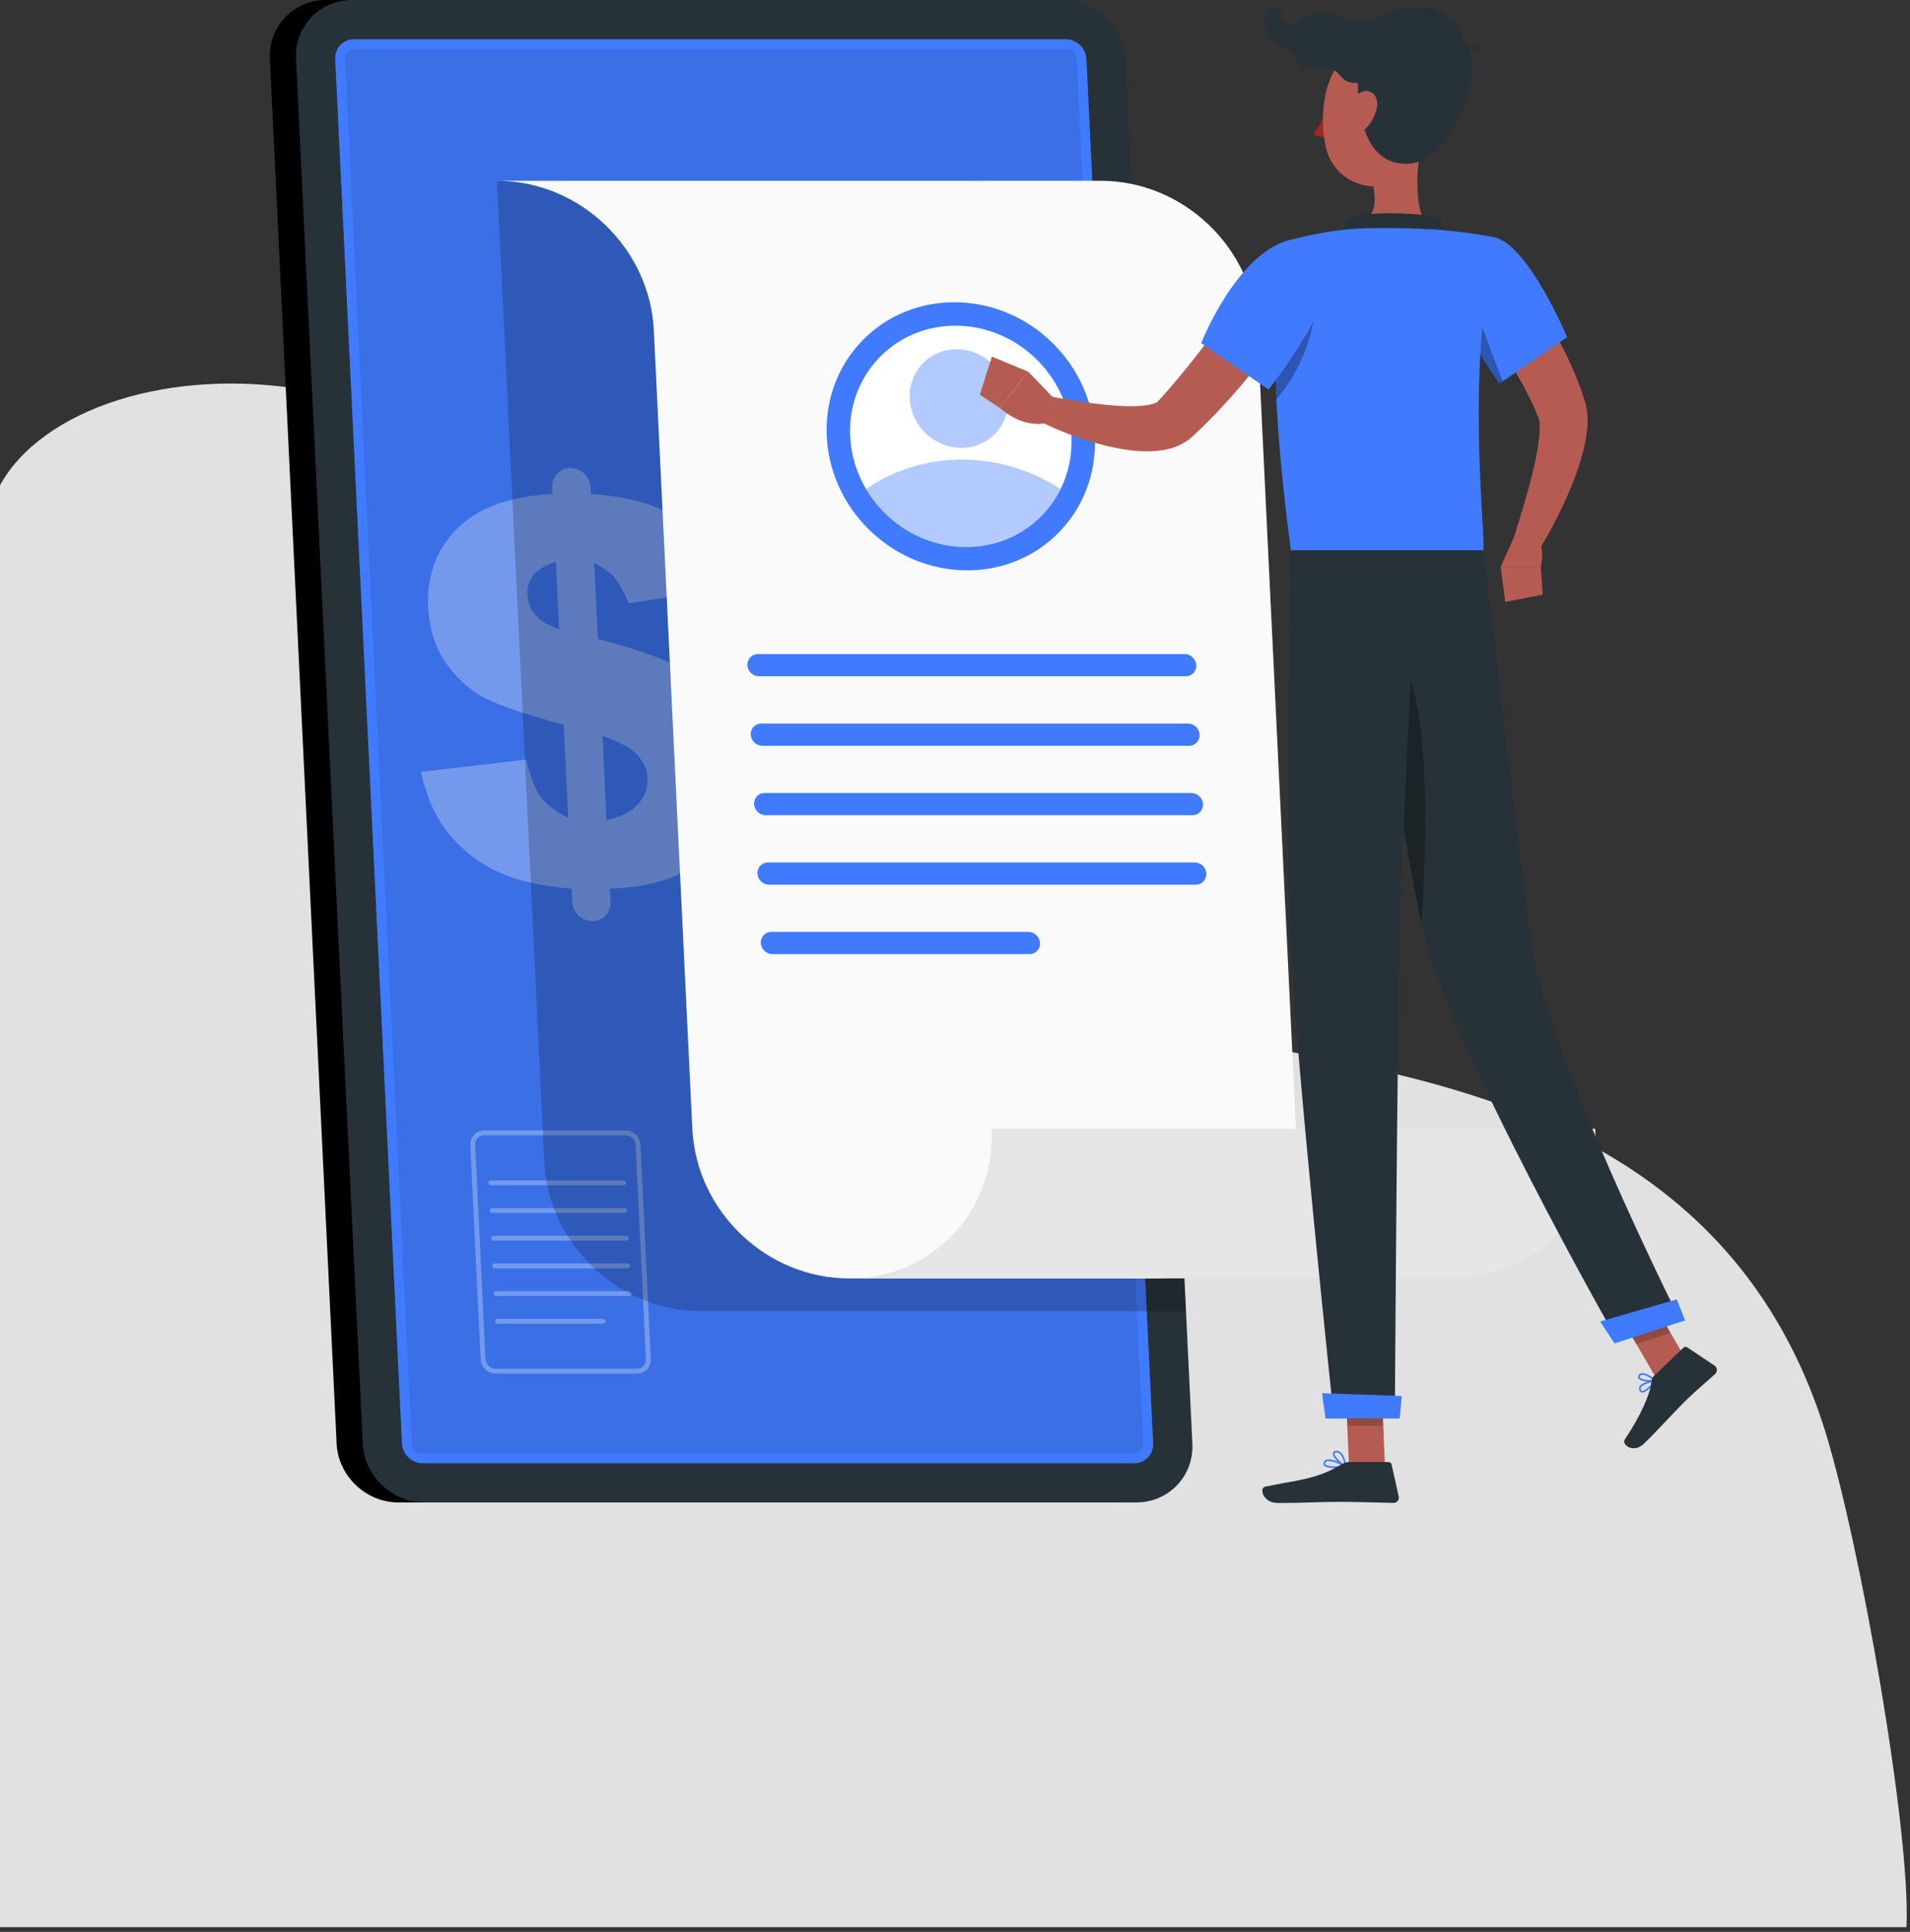 <svg width="269" height="272" viewBox="0 0 269 272" fill="none" xmlns="http://www.w3.org/2000/svg">
<rect x="0" y="0" width="269" height="272" fill="#333333" stroke="none"/>
<path d="M95.5 99.829C72.424 43.582 11.667 46.996 0 68.329V271.329H268.5C269.167 258.329 261.993 217.27 257 201.33C244 159.83 205.5 152.83 183 148.33C160.5 143.83 119.5 158.329 95.5 99.829Z" fill="#E1E1E1"/>
<path d="M146.171 0H45.891C41.337 0 37.79 3.726 38.01 8.28L47.41 203.254C47.629 207.808 51.535 211.534 56.088 211.534H156.368C160.922 211.534 164.469 207.808 164.249 203.254L154.849 8.28C154.631 3.726 150.725 0 146.171 0Z" fill="black"/>
<path d="M149.852 0H49.572C45.018 0 41.471 3.726 41.691 8.28L51.091 203.254C51.311 207.808 55.217 211.534 59.771 211.534H160.05C164.604 211.534 168.151 207.808 167.931 203.254L158.531 8.28C158.311 3.726 154.406 0 149.852 0Z" fill="#263238"/>
<path d="M59.503 206.014C58.007 206.014 56.682 204.749 56.61 203.254L47.21 8.28C47.138 6.784 48.341 5.52 49.837 5.52H150.117C151.613 5.52 152.937 6.784 153.01 8.28L162.41 203.254C162.482 204.749 161.279 206.014 159.783 206.014H59.503Z" fill="#407BFF"/>
<path opacity="0.1" d="M59.435 204.634C58.7 204.634 58.024 203.989 57.989 203.254L48.589 8.28C48.554 7.546 49.168 6.9 49.903 6.9H150.183C150.918 6.9 151.594 7.546 151.629 8.28L161.029 203.254C161.064 203.989 160.451 204.634 159.715 204.634H59.435Z" fill="black"/>
<g opacity="0.3">
<path d="M89.704 193.4H69.809C68.693 193.4 67.74 192.492 67.687 191.376L66.233 161.213C66.207 160.664 66.396 160.147 66.768 159.758C67.138 159.369 67.644 159.155 68.192 159.155H88.087C89.203 159.155 90.155 160.063 90.209 161.18L91.663 191.342C91.689 191.891 91.499 192.408 91.128 192.797C90.757 193.186 90.252 193.4 89.704 193.4ZM68.191 159.845C67.834 159.845 67.505 159.983 67.266 160.234C67.027 160.486 66.904 160.822 66.921 161.18L68.376 191.342C68.413 192.097 69.055 192.71 69.809 192.71H89.704C90.061 192.71 90.39 192.572 90.629 192.321C90.868 192.07 90.991 191.734 90.974 191.376L89.52 161.213C89.483 160.459 88.841 159.845 88.087 159.845H68.191Z" fill="#FAFAFA"/>
<path d="M87.829 166.878H69.126C68.936 166.878 68.781 166.723 68.781 166.533C68.781 166.342 68.936 166.188 69.126 166.188H87.829C88.019 166.188 88.174 166.342 88.174 166.533C88.174 166.723 88.019 166.878 87.829 166.878Z" fill="#FAFAFA"/>
<path d="M88.016 170.776H69.314C69.123 170.776 68.969 170.621 68.969 170.431C68.969 170.24 69.123 170.086 69.314 170.086H88.016C88.207 170.086 88.361 170.24 88.361 170.431C88.361 170.621 88.207 170.776 88.016 170.776Z" fill="#FAFAFA"/>
<path d="M88.204 174.673H69.501C69.311 174.673 69.156 174.519 69.156 174.328C69.156 174.138 69.311 173.983 69.501 173.983H88.204C88.394 173.983 88.549 174.138 88.549 174.328C88.549 174.52 88.394 174.673 88.204 174.673Z" fill="#FAFAFA"/>
<path d="M88.393 178.572H69.691C69.5 178.572 69.346 178.417 69.346 178.227C69.346 178.036 69.5 177.882 69.691 177.882H88.393C88.584 177.882 88.738 178.036 88.738 178.227C88.738 178.417 88.584 178.572 88.393 178.572Z" fill="#FAFAFA"/>
<path d="M88.581 182.47H69.878C69.688 182.47 69.533 182.316 69.533 182.125C69.533 181.935 69.688 181.78 69.878 181.78H88.581C88.771 181.78 88.926 181.935 88.926 182.125C88.926 182.316 88.771 182.47 88.581 182.47Z" fill="#FAFAFA"/>
<path d="M84.933 186.369H70.066C69.875 186.369 69.721 186.214 69.721 186.024C69.721 185.833 69.875 185.679 70.066 185.679H84.933C85.124 185.679 85.278 185.833 85.278 186.024C85.278 186.214 85.124 186.369 84.933 186.369Z" fill="#FAFAFA"/>
</g>
<g opacity="0.3">
<path d="M102.224 82.775L88.582 84.955C87.808 83.206 87.128 81.993 86.541 81.315C85.953 80.638 85.003 79.955 83.689 79.265L84.204 89.955C91.789 91.953 96.892 94.06 99.512 96.279C102.981 99.262 104.826 103.046 105.048 107.631C105.178 110.318 104.699 112.784 103.612 115.027C102.524 117.271 101.088 119.145 99.301 120.648C97.513 122.152 95.589 123.243 93.528 123.921C91.466 124.598 88.924 124.999 85.9 125.122L85.99 127.001C86.062 128.491 84.912 129.698 83.422 129.698C81.933 129.698 80.667 128.491 80.595 127.001L80.504 125.122C76.868 124.802 73.902 124.217 71.607 123.367C69.312 122.517 67.309 121.341 65.598 119.838C63.887 118.336 62.547 116.716 61.576 114.979C60.606 113.242 59.84 111.143 59.277 108.679L74.122 106.942C74.683 109.38 75.365 111.142 76.169 112.226C76.972 113.31 78.257 114.271 80.022 115.108L79.393 102.051C74.35 100.67 70.763 99.474 68.633 98.463C66.502 97.452 64.62 95.831 62.985 93.6C61.35 91.369 60.456 88.651 60.301 85.446C60.09 81.059 61.447 77.391 64.372 74.446C67.296 71.5 71.781 69.867 77.826 69.546L77.78 68.586C77.708 67.096 78.858 65.888 80.347 65.888C81.837 65.888 83.103 67.095 83.175 68.586L83.221 69.546C88.755 69.891 93.038 71.197 96.066 73.463C99.094 75.73 101.147 78.834 102.224 82.775ZM78.285 79.08C76.733 79.6 75.668 80.244 75.089 81.011C74.51 81.778 74.246 82.682 74.297 83.721C74.349 84.811 74.707 85.758 75.371 86.562C76.035 87.367 77.159 88.04 78.744 88.582L78.285 79.08ZM85.435 115.477C87.505 115.008 89.002 114.235 89.924 113.16C90.845 112.085 91.273 110.881 91.209 109.546C91.153 108.384 90.69 107.316 89.82 106.34C88.949 105.364 87.298 104.457 84.863 103.619L85.435 115.477Z" fill="#FAFAFA"/>
</g>
<path opacity="0.2" d="M138.284 25.453H69.998L76.654 163.53C77.215 175.169 87.105 184.604 98.744 184.604H167.03L160.374 46.526C159.813 34.888 149.923 25.453 138.284 25.453Z" fill="black"/>
<path d="M155.016 25.453H91.072H69.998C81.636 25.453 91.527 34.888 92.088 46.527L97.506 158.921C98.067 170.559 107.957 179.994 119.596 179.994H162.467C174.106 179.994 183.086 170.559 182.525 158.921L177.106 46.527C176.545 34.889 166.655 25.453 155.016 25.453Z" fill="#FAFAFA"/>
<path d="M139.654 158.921C140.215 170.56 131.235 179.995 119.596 179.995H140.67H204.614C216.253 179.995 225.233 170.56 224.672 158.921H139.654Z" fill="#E6E6E6"/>
<path d="M166.99 95.221H106.901C106.04 95.221 105.301 94.516 105.26 93.654C105.218 92.793 105.889 92.088 106.75 92.088H166.839C167.7 92.088 168.439 92.792 168.48 93.654C168.522 94.515 167.851 95.221 166.99 95.221Z" fill="#407BFF"/>
<path d="M167.461 105H107.372C106.511 105 105.772 104.295 105.73 103.434C105.689 102.572 106.36 101.867 107.221 101.867H167.31C168.172 101.867 168.91 102.572 168.952 103.434C168.994 104.295 168.322 105 167.461 105Z" fill="#407BFF"/>
<path d="M167.933 114.779H107.844C106.983 114.779 106.244 114.075 106.203 113.213C106.162 112.351 106.832 111.646 107.693 111.646H167.782C168.643 111.646 169.382 112.351 169.424 113.213C169.466 114.075 168.795 114.779 167.933 114.779Z" fill="#407BFF"/>
<path d="M168.404 124.558H108.315C107.453 124.558 106.715 123.854 106.674 122.992C106.632 122.13 107.303 121.426 108.165 121.426H168.254C169.115 121.426 169.854 122.13 169.896 122.992C169.936 123.854 169.266 124.558 168.404 124.558Z" fill="#407BFF"/>
<path d="M144.986 134.338H108.786C107.925 134.338 107.186 133.633 107.144 132.771C107.103 131.91 107.774 131.205 108.635 131.205H144.836C145.697 131.205 146.436 131.91 146.477 132.771C146.519 133.633 145.848 134.338 144.986 134.338Z" fill="#407BFF"/>
<path d="M149.15 74.937C156.259 67.654 155.826 55.703 148.184 48.243C140.542 40.784 128.584 40.64 121.475 47.923C114.366 55.206 114.799 67.157 122.441 74.616C130.084 82.076 142.042 82.22 149.15 74.937Z" fill="#407BFF"/>
<path d="M150.896 61.436C151.025 64.127 150.464 66.652 149.371 68.857C146.977 73.712 141.99 77.016 136.067 77.016C130.144 77.016 124.84 73.713 121.978 68.857C120.671 66.652 119.867 64.127 119.737 61.436C119.322 52.83 125.96 45.856 134.565 45.856C143.171 45.856 150.481 52.83 150.896 61.436Z" fill="white"/>
<path opacity="0.4" d="M149.37 68.857C146.976 73.712 141.989 77.015 136.066 77.015C130.143 77.015 124.839 73.713 121.977 68.857C125.772 66.237 130.406 64.707 135.473 64.707C140.54 64.707 145.321 66.236 149.37 68.857Z" fill="#407BFF"/>
<path opacity="0.4" d="M140.146 61.083C142.76 58.406 142.601 54.012 139.792 51.269C136.983 48.526 132.587 48.473 129.973 51.15C127.359 53.827 127.518 58.221 130.327 60.964C133.136 63.706 137.532 63.76 140.146 61.083Z" fill="#407BFF"/>
<path d="M195.06 206.435H189.991L189.486 194.696H194.555L195.06 206.435Z" fill="#B55B52"/>
<path opacity="0.2" d="M189.488 194.7L189.747 200.751H194.819L194.559 194.7H189.488Z" fill="black"/>
<path d="M238.205 192.68L233.385 194.25L227.326 183.878L232.146 182.309L238.205 192.68Z" fill="#B55B52"/>
<path opacity="0.2" d="M232.148 182.311L227.326 183.882L230.452 189.227L235.274 187.656L232.148 182.311Z" fill="black"/>
<path d="M212.196 36.819C212.826 37.589 213.36 38.274 213.901 39.02C214.44 39.752 214.966 40.49 215.481 41.237C216.506 42.733 217.483 44.265 218.399 45.844C220.222 49.011 221.878 52.323 223.049 55.998L223.162 56.34L223.22 56.52L223.296 56.802L223.433 57.369L223.51 57.886C223.605 58.577 223.607 59.179 223.583 59.757C223.523 60.904 223.341 61.914 223.127 62.886C222.699 64.822 222.058 66.565 221.394 68.276C220.015 71.679 218.376 74.823 216.46 77.903L213.03 76.253C214.065 73.022 215.072 69.704 215.858 66.484C216.259 64.879 216.574 63.262 216.751 61.766C216.834 61.022 216.872 60.298 216.83 59.703C216.81 59.411 216.781 59.137 216.729 58.97L216.698 58.843C216.683 58.823 216.671 58.801 216.662 58.78L216.651 58.748L216.597 58.621L216.481 58.35L216.022 57.27L215.503 56.191C215.161 55.472 214.78 54.752 214.398 54.038C213.616 52.612 212.762 51.198 211.883 49.795C210.989 48.397 210.061 47.011 209.108 45.638C208.176 44.275 207.139 42.883 206.207 41.633L212.196 36.819Z" fill="#B55B52"/>
<path d="M213.324 75.431L211.34 79.815H217.008C217.008 79.815 217.911 76.489 215.855 75.145L213.324 75.431Z" fill="#B55B52"/>
<path d="M212.003 84.743L217.263 83.725L217.008 79.815H211.34L212.003 84.743Z" fill="#B55B52"/>
<path d="M187.1 14.585C187.1 14.994 186.884 15.325 186.617 15.325C186.349 15.325 186.133 14.994 186.133 14.585C186.133 14.176 186.349 13.845 186.617 13.845C186.884 13.845 187.1 14.177 187.1 14.585Z" fill="#263238"/>
<path d="M186.92 15.325C186.92 15.325 185.991 17.684 184.967 18.822C185.69 19.498 186.92 19.189 186.92 19.189V15.325Z" fill="#A02724"/>
<path d="M188.549 12.32C188.5 12.32 188.451 12.305 188.409 12.274C187.541 11.648 186.712 11.957 186.704 11.961C186.58 12.008 186.441 11.947 186.393 11.823C186.345 11.7 186.407 11.561 186.53 11.513C186.574 11.496 187.612 11.108 188.69 11.885C188.798 11.962 188.822 12.113 188.745 12.22C188.698 12.285 188.624 12.32 188.549 12.32Z" fill="#263238"/>
<path d="M200.296 19.299C199.569 23.007 198.844 29.802 201.438 32.276C201.438 32.276 200.424 36.038 193.534 36.038C185.957 36.038 189.913 32.277 189.913 32.277C194.048 31.29 193.941 28.221 193.221 25.34L200.296 19.299Z" fill="#B55B52"/>
<path d="M202.431 33.567C202.974 32.376 203.572 31.014 202.335 30.587C200.974 30.117 193.525 29.638 190.957 30.52C188.389 31.402 189.117 33.817 189.117 33.817L202.431 33.567Z" fill="#263238"/>
<path d="M232.346 195.458C231.971 195.817 231.552 196.108 231.235 196.058C231.101 196.038 230.926 195.949 230.844 195.644C230.801 195.484 230.828 195.328 230.923 195.181C231.338 194.542 233.012 194.268 233.083 194.257C233.13 194.25 233.177 194.271 233.203 194.311C233.229 194.35 233.229 194.402 233.203 194.441C233.059 194.665 232.724 195.096 232.346 195.458ZM231.22 195.198C231.182 195.234 231.15 195.272 231.124 195.312C231.067 195.4 231.051 195.488 231.076 195.582C231.134 195.8 231.237 195.816 231.272 195.822C231.625 195.877 232.377 195.165 232.836 194.549C232.335 194.656 231.553 194.88 231.22 195.198Z" fill="#407BFF"/>
<path d="M233.186 194.462C233.172 194.476 233.154 194.486 233.134 194.491C232.558 194.648 231.058 194.547 230.744 194.064C230.688 193.977 230.619 193.796 230.803 193.572C230.922 193.427 231.082 193.346 231.279 193.331C232.037 193.271 233.136 194.245 233.182 194.286C233.215 194.316 233.229 194.361 233.219 194.404C233.214 194.426 233.202 194.446 233.186 194.462ZM231.026 193.684C231.013 193.696 231 193.71 230.989 193.724C230.889 193.845 230.929 193.907 230.946 193.933C231.131 194.218 232.177 194.378 232.828 194.304C232.49 194.036 231.783 193.532 231.297 193.569C231.187 193.578 231.097 193.616 231.026 193.684Z" fill="#407BFF"/>
<path d="M187.955 206.696C187.305 206.696 186.676 206.606 186.466 206.314C186.392 206.212 186.334 206.038 186.475 205.789C186.555 205.65 186.683 205.555 186.856 205.509C187.699 205.279 189.471 206.289 189.546 206.332C189.59 206.357 189.613 206.406 189.605 206.455C189.597 206.505 189.56 206.544 189.51 206.554C189.186 206.618 188.561 206.696 187.955 206.696ZM187.151 205.713C187.067 205.713 186.989 205.721 186.919 205.74C186.808 205.771 186.731 205.825 186.684 205.909C186.599 206.058 186.63 206.132 186.661 206.174C186.897 206.502 188.178 206.509 189.121 206.377C188.65 206.134 187.743 205.713 187.151 205.713Z" fill="#407BFF"/>
<path d="M189.486 206.555C189.47 206.555 189.453 206.552 189.437 206.545C188.826 206.27 187.614 205.174 187.706 204.601C187.728 204.466 187.823 204.299 188.153 204.266C188.398 204.241 188.622 204.31 188.819 204.471C189.464 205.001 189.601 206.366 189.606 206.424C189.61 206.467 189.591 206.508 189.556 206.533C189.535 206.548 189.511 206.555 189.486 206.555ZM188.25 204.5C188.226 204.5 188.202 204.502 188.178 204.504C187.962 204.526 187.948 204.611 187.944 204.639C187.888 204.983 188.712 205.844 189.336 206.22C189.27 205.821 189.09 205.004 188.667 204.657C188.539 204.552 188.402 204.5 188.25 204.5Z" fill="#407BFF"/>
<path d="M232.971 193.69L237.086 189.754C237.236 189.61 237.465 189.59 237.637 189.705L241.475 192.269C241.873 192.535 241.913 193.109 241.562 193.434C240.101 194.784 239.323 195.367 237.513 197.098C236.399 198.163 233.069 201.79 231.531 203.261C230.028 204.7 228.339 203.403 228.837 202.664C231.069 199.347 232.465 196.161 232.592 194.484C232.615 194.182 232.752 193.9 232.971 193.69Z" fill="#263238"/>
<path d="M190.024 205.849H195.56C195.767 205.849 195.946 205.993 195.991 206.195L196.992 210.701C197.096 211.168 196.741 211.611 196.263 211.603C194.266 211.569 191.38 211.451 188.871 211.451C185.936 211.451 183.402 211.612 179.96 211.612C177.879 211.612 177.302 209.508 178.172 209.317C182.138 208.45 185.376 208.357 188.803 206.244C189.175 206.014 189.586 205.849 190.024 205.849Z" fill="#263238"/>
<path d="M182.79 43.793C180.778 46.757 178.699 49.53 176.462 52.273C174.23 55.002 171.877 57.659 169.284 60.191L168.287 61.131L168.037 61.365L167.859 61.527L167.606 61.746C167.264 62.019 166.911 62.256 166.566 62.442C165.169 63.198 163.921 63.389 162.805 63.495C160.571 63.669 158.674 63.368 156.83 63.003C153.165 62.211 149.858 60.979 146.584 59.401L147.847 55.811C151.101 56.418 154.482 56.96 157.638 57.147C159.201 57.236 160.77 57.211 161.963 56.967C162.547 56.85 163.011 56.632 163.109 56.521C163.139 56.495 163.136 56.477 163.127 56.477C163.121 56.477 163.116 56.478 163.112 56.479C163.114 56.477 163.1 56.49 163.115 56.474L163.166 56.417L163.37 56.192L164.187 55.293C166.344 52.835 168.432 50.215 170.463 47.536C172.496 44.874 174.523 42.113 176.463 39.434L182.79 43.793Z" fill="#B55B52"/>
<path d="M210.514 33.423C215.264 34.512 220.713 47.465 220.713 47.465L211.171 54.005C211.171 54.005 207.556 48.948 204.869 43.29C202.053 37.361 205.656 32.309 210.514 33.423Z" fill="#407BFF"/>
<path opacity="0.3" d="M207.109 41.682L211.622 53.694L211.173 54.004C211.173 54.004 209.221 51.265 207.109 47.567V41.682Z" fill="black"/>
<path d="M182.114 33.684C182.114 33.684 176.719 39.778 181.814 77.497C189.983 77.497 204.951 77.497 208.926 77.497C209.113 73.335 206.498 53.032 210.512 33.422C210.512 33.422 205.865 32.49 201.436 32.276C197.971 32.109 192.956 31.999 189.911 32.277C185.896 32.644 182.114 33.684 182.114 33.684Z" fill="#407BFF"/>
<path opacity="0.3" d="M185.125 44.589C185.035 44.699 184.442 50.82 179.771 56.195C179.66 53.766 179.619 51.586 179.626 49.633L185.125 44.589Z" fill="black"/>
<path d="M187.463 37.793C188.132 42.593 178.675 54.854 178.675 54.854L169.172 48.313C169.172 48.313 171.806 41.556 176.245 37.129C181.312 32.073 186.736 32.569 187.463 37.793Z" fill="#407BFF"/>
<path d="M148.526 56.176L144.809 52.33L140.842 57.447C140.842 57.447 143.861 60.362 147.46 59.538L148.526 56.176Z" fill="#B55B52"/>
<path d="M139.698 50.213L138 55.583L140.841 57.446L144.809 52.329L139.698 50.213Z" fill="#B55B52"/>
<path d="M200.737 13.719C200.429 18.74 200.503 21.695 197.968 24.272C194.153 28.148 187.955 25.849 186.756 20.837C185.678 16.326 186.364 8.872 191.279 6.873C196.121 4.905 201.046 8.698 200.737 13.719Z" fill="#B55B52"/>
<path d="M205.111 3.239C206.66 4.664 206.002 6.249 205.197 6.546C207.699 7.063 208.068 9.057 206.75 13.264C205.488 17.293 202.446 22.695 198.646 23.026C192.935 23.524 191.263 17.573 191.225 11.667C187.991 11.862 189.385 8.997 185.421 9.661C181.995 10.235 183.264 7.542 180.335 6.369C176.936 5.009 177.619 -0.221 180.789 1.276C180.789 1.276 179.317 2.247 181.031 3.152C182.746 4.058 182.579 1.962 185.964 1.708C189.347 1.453 189.743 4.352 193.705 2.607C198.693 0.41 201.94 0.323 205.111 3.239Z" fill="#263238"/>
<path d="M203.209 6.499C203.209 6.499 203.857 5.305 205.407 5.635C206.958 5.965 207.088 6.648 208.061 6.559C209.034 6.471 208.681 7.507 208.681 7.507C208.681 7.507 208.419 6.726 207.245 7.16C206.071 7.595 205.306 6.529 204.802 7.008C204.296 7.485 203.209 6.499 203.209 6.499Z" fill="#263238"/>
<path d="M193.931 15.084C193.712 16.383 192.973 17.549 192.156 18.275C190.927 19.368 189.862 18.491 189.826 16.996C189.792 15.65 190.393 13.46 191.808 12.937C193.202 12.421 194.181 13.598 193.931 15.084Z" fill="#B55B52"/>
<path d="M191.434 77.497C191.434 77.497 197.186 116.235 200.344 130.748C203.803 146.641 227.844 188.845 227.844 188.845L236.671 185.969C236.671 185.969 217.525 147.923 215.551 132.189C213.409 115.111 208.928 77.497 208.928 77.497H191.434Z" fill="#263238"/>
<path d="M225.374 186.053C225.336 186.065 227.39 189.145 227.39 189.145L237.322 185.909L236.153 182.943L225.374 186.053Z" fill="#407BFF"/>
<path opacity="0.3" d="M195.068 91.299C201.719 92.603 201.015 117.408 200.215 130.167C198.297 121.148 195.489 103.795 193.57 91.478C194.012 91.257 194.509 91.189 195.068 91.299Z" fill="black"/>
<path d="M181.814 77.497C181.814 77.497 181.116 115.397 181.667 130.855C182.24 146.933 187.856 199.579 187.856 199.579H196.443C196.443 199.579 196.759 147.873 197.14 132.082C197.557 114.867 199.635 77.498 199.635 77.498H181.814V77.497Z" fill="#263238"/>
<path d="M186.205 196.158C186.166 196.158 186.69 199.723 186.69 199.723H197.135L197.417 196.542L186.205 196.158Z" fill="#407BFF"/>
</svg>
